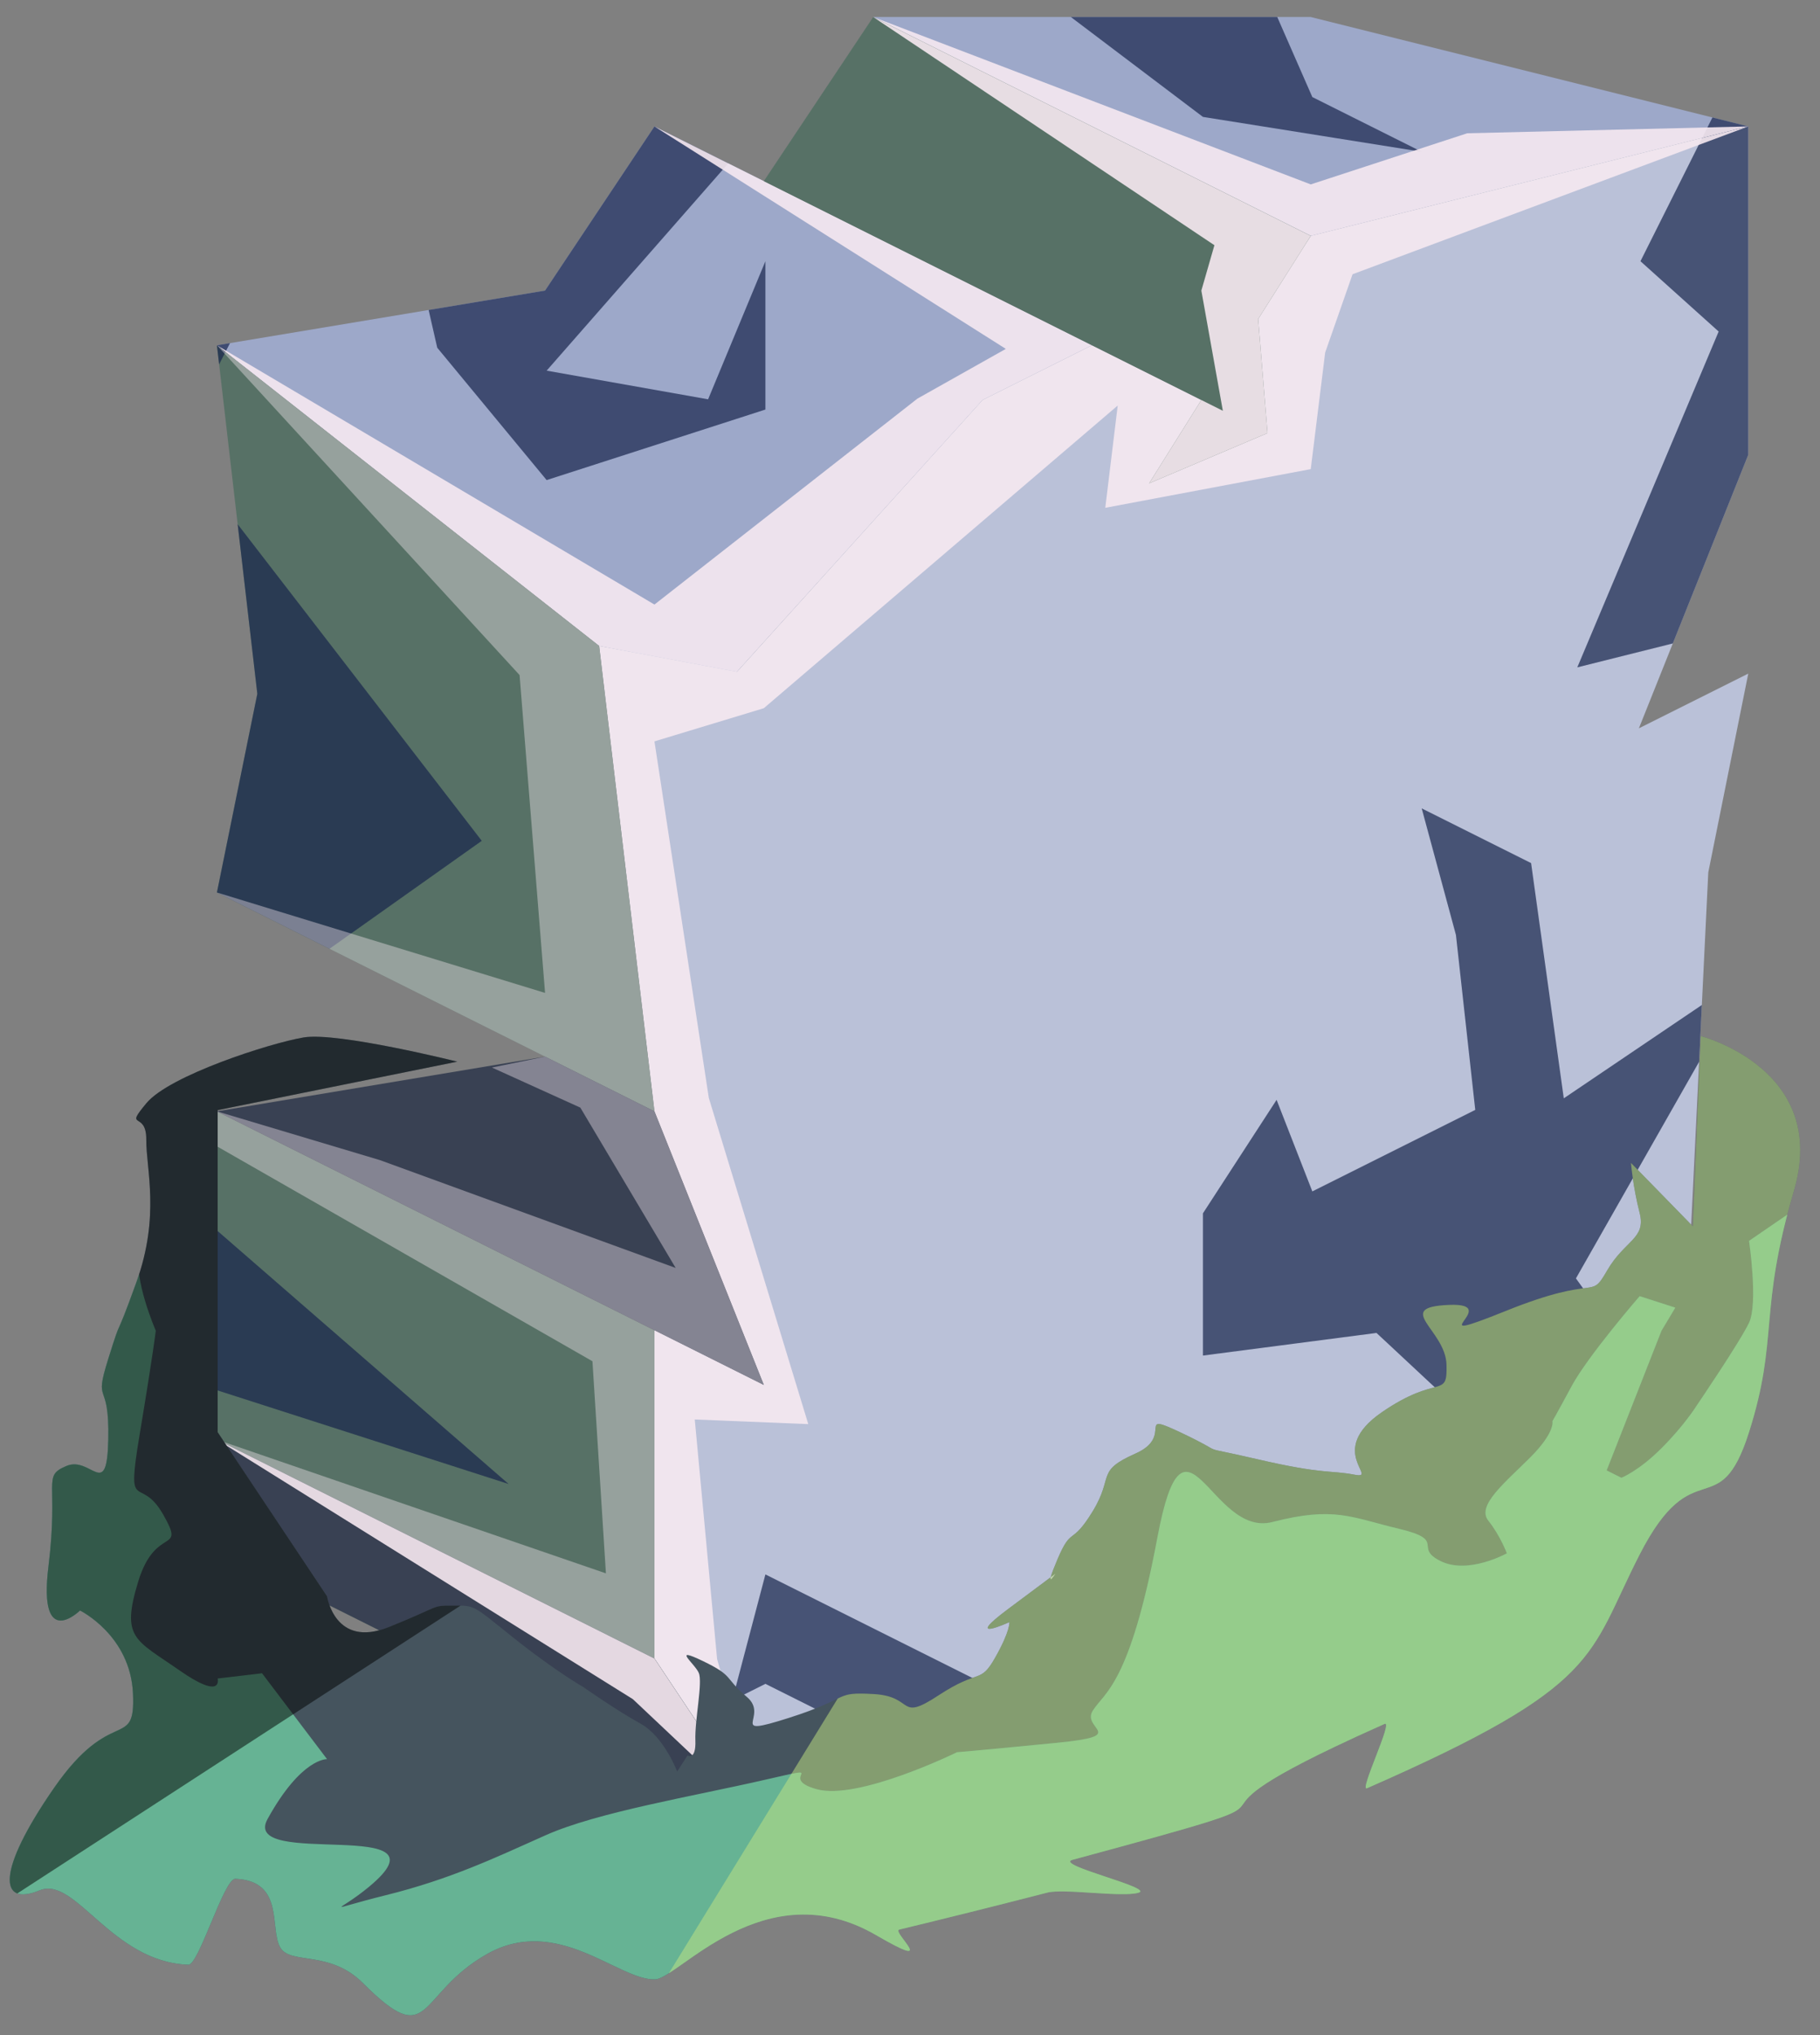 <?xml version="1.0" encoding="UTF-8" standalone="no"?><!DOCTYPE svg PUBLIC "-//W3C//DTD SVG 1.1//EN" "http://www.w3.org/Graphics/SVG/1.1/DTD/svg11.dtd"><svg width="100%" height="100%" viewBox="0 0 85 95" version="1.1" xmlns="http://www.w3.org/2000/svg" xmlns:xlink="http://www.w3.org/1999/xlink" xml:space="preserve" xmlns:serif="http://www.serif.com/" style="fill-rule:evenodd;clip-rule:evenodd;stroke-linejoin:round;stroke-miterlimit:1.414;"><rect x="0" y="0" width="85" height="95" fill="#808080" stroke="none"/><g id="Runestone_grass_runes_2"><g id="F_Runestone_runes_2"><g><g><path d="M61.216,0.794l20.434,5.108l-20.434,5.109l-20.434,-10.217l20.434,0Z" style="fill:#9da8c9;"/><clipPath id="_clip1"><path d="M61.216,0.794l20.434,5.108l-20.434,5.109l-20.434,-10.217l20.434,0Z"/></clipPath><g clip-path="url(#_clip1)"><path d="M81.724,70.942l-8.123,-11.265l8.123,-14.278l-8.69,5.872l-1.527,-10.981l-5.109,-2.554l1.599,5.908l0.902,8.167l-7.609,3.805l-1.669,-4.274l-3.44,5.297l0,6.64l8.106,-1.056l7.22,6.731l-10.217,12.205l-15.326,-2.555l-10.217,-5.108l-1.552,5.885l1.552,-0.777l7.891,3.946l-38.542,1.163l0,-20.434l18.658,5.996l-18.658,-16.213l0,-15.326l7.231,8.724l10.173,-7.209l-14.219,-18.433l9.122,-17.796l3.018,13.21l5.109,6.179l10.217,-3.293l0,-6.924l-2.676,6.446l-7.541,-1.338l10.217,-11.653l6.839,-10.47l13.595,10.278l10.217,1.628l-5.108,-2.554l-3.674,-8.381l24.108,5.843l-5.109,10.201l3.652,3.282l-6.602,15.677l11.809,-2.955l3.084,-40.684l-80.272,5.841l-16.808,107.384l98.739,-15.334l-8.493,-14.463Z" style="fill:#17244c;fill-opacity:0.7;"/><path d="M81.65,5.902l-18.481,6.9l-1.279,3.654l-0.674,5.443l-9.596,1.806l0.581,-4.774l-16.528,14.129l-5.108,1.548l2.539,16.645l4.645,15.226l-5.301,-0.216l1.043,11.184l2.182,7.637l-6.117,-5.766l-19.425,-12.114l18.167,6.242l-0.629,-9.902l-17.538,-10.033l0,-1.632l7.618,2.278l13.807,5.032l-4.452,-7.484l-4.129,-1.871l2.481,-0.509l-15.325,-7.663l15.325,4.688l-1.19,-14.838l-14.135,-15.393l20.434,12.102l12.281,-9.613l4.129,-2.322l-16.41,-10.384l26.546,13.273l-1.004,-5.61l0.61,-2.118l-15.935,-10.653l20.434,7.814l7.307,-2.387l13.127,-0.319Z" style="fill:#f6e9f1;fill-opacity:0.9;"/></g><path d="M30.565,5.902l-5.109,7.663l-15.325,2.554l17.852,14.035l6.39,1.254l11.517,-12.735l5.109,-2.554l-20.434,-10.217" style="fill:#9da8c9;"/><clipPath id="_clip2"><path d="M30.565,5.902l-5.109,7.663l-15.325,2.554l17.852,14.035l6.39,1.254l11.517,-12.735l5.109,-2.554l-20.434,-10.217"/></clipPath><g clip-path="url(#_clip2)"><path d="M81.724,70.942l-8.123,-11.265l8.123,-14.278l-8.69,5.872l-1.527,-10.981l-5.109,-2.554l1.599,5.908l0.902,8.167l-7.609,3.805l-1.669,-4.274l-3.44,5.297l0,6.64l8.106,-1.056l7.22,6.731l-10.217,12.205l-15.326,-2.555l-10.217,-5.108l-1.552,5.885l1.552,-0.777l7.891,3.946l-38.542,1.163l0,-20.434l18.658,5.996l-18.658,-16.213l0,-15.326l7.231,8.724l10.173,-7.209l-14.219,-18.433l9.122,-17.796l3.018,13.21l5.109,6.179l10.217,-3.293l0,-6.924l-2.676,6.446l-7.541,-1.338l10.217,-11.653l6.839,-10.47l13.595,10.278l10.217,1.628l-5.108,-2.554l-3.674,-8.381l24.108,5.843l-5.109,10.201l3.652,3.282l-6.602,15.677l11.809,-2.955l3.084,-40.684l-80.272,5.841l-16.808,107.384l98.739,-15.334l-8.493,-14.463Z" style="fill:#17244c;fill-opacity:0.7;"/><path d="M81.65,5.902l-18.481,6.9l-1.279,3.654l-0.674,5.443l-9.596,1.806l0.581,-4.774l-16.528,14.129l-5.108,1.548l2.539,16.645l4.645,15.226l-5.301,-0.216l1.043,11.184l2.182,7.637l-6.117,-5.766l-19.425,-12.114l18.167,6.242l-0.629,-9.902l-17.538,-10.033l0,-1.632l7.618,2.278l13.807,5.032l-4.452,-7.484l-4.129,-1.871l2.481,-0.509l-15.325,-7.663l15.325,4.688l-1.19,-14.838l-14.135,-15.393l20.434,12.102l12.281,-9.613l4.129,-2.322l-16.41,-10.384l26.546,13.273l-1.004,-5.61l0.61,-2.118l-15.935,-10.653l20.434,7.814l7.307,-2.387l13.127,-0.319Z" style="fill:#f6e9f1;fill-opacity:0.9;"/></g><path d="M81.65,5.902l-20.434,5.109l-5.109,7.662l-5.108,-2.554l-5.109,2.554l-11.468,12.687l-6.441,-1.207l2.584,21.726l5.108,12.771l-5.108,-2.554l0,15.326l5.108,7.662l15.326,-7.662l0,-5.109l5.108,-2.554l5.109,2.554l17.456,-8.728l1.11,-22.857l1.868,-9.283l-5.109,2.554l5.109,-12.771l0,-15.326Z" style="fill:#bac1d8;"/><clipPath id="_clip3"><path d="M81.65,5.902l-20.434,5.109l-5.109,7.662l-5.108,-2.554l-5.109,2.554l-11.468,12.687l-6.441,-1.207l2.584,21.726l5.108,12.771l-5.108,-2.554l0,15.326l5.108,7.662l15.326,-7.662l0,-5.109l5.108,-2.554l5.109,2.554l17.456,-8.728l1.11,-22.857l1.868,-9.283l-5.109,2.554l5.109,-12.771l0,-15.326Z"/></clipPath><g clip-path="url(#_clip3)"><path d="M81.724,70.942l-8.123,-11.265l8.123,-14.278l-8.69,5.872l-1.527,-10.981l-5.109,-2.554l1.599,5.908l0.902,8.167l-7.609,3.805l-1.669,-4.274l-3.44,5.297l0,6.64l8.106,-1.056l7.22,6.731l-10.217,12.205l-15.326,-2.555l-10.217,-5.108l-1.552,5.885l1.552,-0.777l7.891,3.946l-38.542,1.163l0,-20.434l18.658,5.996l-18.658,-16.213l0,-15.326l7.231,8.724l10.173,-7.209l-14.219,-18.433l9.122,-17.796l3.018,13.21l5.109,6.179l10.217,-3.293l0,-6.924l-2.676,6.446l-7.541,-1.338l10.217,-11.653l6.839,-10.47l13.595,10.278l10.217,1.628l-5.108,-2.554l-3.674,-8.381l24.108,5.843l-5.109,10.201l3.652,3.282l-6.602,15.677l11.809,-2.955l3.084,-40.684l-80.272,5.841l-16.808,107.384l98.739,-15.334l-8.493,-14.463Z" style="fill:#17244c;fill-opacity:0.7;"/><path d="M81.65,5.902l-18.481,6.9l-1.279,3.654l-0.674,5.443l-9.596,1.806l0.581,-4.774l-16.528,14.129l-5.108,1.548l2.539,16.645l4.645,15.226l-5.301,-0.216l1.043,11.184l2.182,7.637l-6.117,-5.766l-19.425,-12.114l18.167,6.242l-0.629,-9.902l-17.538,-10.033l0,-1.632l7.618,2.278l13.807,5.032l-4.452,-7.484l-4.129,-1.871l2.481,-0.509l-15.325,-7.663l15.325,4.688l-1.19,-14.838l-14.135,-15.393l20.434,12.102l12.281,-9.613l4.129,-2.322l-16.41,-10.384l26.546,13.273l-1.004,-5.61l0.61,-2.118l-15.935,-10.653l20.434,7.814l7.307,-2.387l13.127,-0.319Z" style="fill:#f6e9f1;fill-opacity:0.9;"/></g><path d="M10.131,16.119l17.852,14.035l2.582,21.725l-20.434,-10.217l1.887,-9.274l-1.887,-16.269Z" style="fill:#577166;"/><clipPath id="_clip4"><path d="M10.131,16.119l17.852,14.035l2.582,21.725l-20.434,-10.217l1.887,-9.274l-1.887,-16.269Z"/></clipPath><g clip-path="url(#_clip4)"><path d="M81.724,70.942l-8.123,-11.265l8.123,-14.278l-8.69,5.872l-1.527,-10.981l-5.109,-2.554l1.599,5.908l0.902,8.167l-7.609,3.805l-1.669,-4.274l-3.44,5.297l0,6.64l8.106,-1.056l7.22,6.731l-10.217,12.205l-15.326,-2.555l-10.217,-5.108l-1.552,5.885l1.552,-0.777l7.891,3.946l-38.542,1.163l0,-20.434l18.658,5.996l-18.658,-16.213l0,-15.326l7.231,8.724l10.173,-7.209l-14.219,-18.433l9.122,-17.796l3.018,13.21l5.109,6.179l10.217,-3.293l0,-6.924l-2.676,6.446l-7.541,-1.338l10.217,-11.653l6.839,-10.47l13.595,10.278l10.217,1.628l-5.108,-2.554l-3.674,-8.381l24.108,5.843l-5.109,10.201l3.652,3.282l-6.602,15.677l11.809,-2.955l3.084,-40.684l-80.272,5.841l-16.808,107.384l98.739,-15.334l-8.493,-14.463Z" style="fill:#17244c;fill-opacity:0.7;"/><path d="M81.65,5.902l-18.481,6.9l-1.279,3.654l-0.674,5.443l-9.596,1.806l0.581,-4.774l-16.528,14.129l-5.108,1.548l2.539,16.645l4.645,15.226l-5.301,-0.216l1.043,11.184l2.182,7.637l-6.117,-5.766l-19.425,-12.114l18.167,6.242l-0.629,-9.902l-17.538,-10.033l0,-1.632l7.618,2.278l13.807,5.032l-4.452,-7.484l-4.129,-1.871l2.481,-0.509l-15.325,-7.663l15.325,4.688l-1.19,-14.838l-14.135,-15.393l20.434,12.102l12.281,-9.613l4.129,-2.322l-16.41,-10.384l26.546,13.273l-1.004,-5.61l0.61,-2.118l-15.935,-10.653l20.434,7.814l7.307,-2.387l13.127,-0.319Z" style="fill:#f6e9f1;fill-opacity:0.4;"/></g><path d="M35.673,85.084l-20.434,-10.217l-5.108,-7.663l0,-15.325l20.434,10.217l0,15.326l5.108,7.662Z" style="fill:#577166;"/><clipPath id="_clip5"><path d="M35.673,85.084l-20.434,-10.217l-5.108,-7.663l0,-15.325l20.434,10.217l0,15.326l5.108,7.662Z"/></clipPath><g clip-path="url(#_clip5)"><path d="M81.724,70.942l-8.123,-11.265l8.123,-14.278l-8.69,5.872l-1.527,-10.981l-5.109,-2.554l1.599,5.908l0.902,8.167l-7.609,3.805l-1.669,-4.274l-3.44,5.297l0,6.64l8.106,-1.056l7.22,6.731l-10.217,12.205l-15.326,-2.555l-10.217,-5.108l-1.552,5.885l1.552,-0.777l7.891,3.946l-38.542,1.163l0,-20.434l18.658,5.996l-18.658,-16.213l0,-15.326l7.231,8.724l10.173,-7.209l-14.219,-18.433l9.122,-17.796l3.018,13.21l5.109,6.179l10.217,-3.293l0,-6.924l-2.676,6.446l-7.541,-1.338l10.217,-11.653l6.839,-10.47l13.595,10.278l10.217,1.628l-5.108,-2.554l-3.674,-8.381l24.108,5.843l-5.109,10.201l3.652,3.282l-6.602,15.677l11.809,-2.955l3.084,-40.684l-80.272,5.841l-16.808,107.384l98.739,-15.334l-8.493,-14.463Z" style="fill:#17244c;fill-opacity:0.7;"/><path d="M81.65,5.902l-18.481,6.9l-1.279,3.654l-0.674,5.443l-9.596,1.806l0.581,-4.774l-16.528,14.129l-5.108,1.548l2.539,16.645l4.645,15.226l-5.301,-0.216l1.043,11.184l2.182,7.637l-6.117,-5.766l-19.425,-12.114l18.167,6.242l-0.629,-9.902l-17.538,-10.033l0,-1.632l7.618,2.278l13.807,5.032l-4.452,-7.484l-4.129,-1.871l2.481,-0.509l-15.325,-7.663l15.325,4.688l-1.19,-14.838l-14.135,-15.393l20.434,12.102l12.281,-9.613l4.129,-2.322l-16.41,-10.384l26.546,13.273l-1.004,-5.61l0.61,-2.118l-15.935,-10.653l20.434,7.814l7.307,-2.387l13.127,-0.319Z" style="fill:#f6e9f1;fill-opacity:0.4;"/></g><path d="M10.131,41.662l15.325,7.663l-15.325,2.554l25.542,12.771l-5.108,-12.771l-20.434,-10.217Z" style="fill:#394153;"/><clipPath id="_clip6"><path d="M10.131,41.662l15.325,7.663l-15.325,2.554l25.542,12.771l-5.108,-12.771l-20.434,-10.217Z"/></clipPath><g clip-path="url(#_clip6)"><path d="M81.65,5.902l-18.481,6.9l-1.279,3.654l-0.674,5.443l-9.596,1.806l0.581,-4.774l-16.528,14.129l-5.108,1.548l2.539,16.645l4.645,15.226l-5.301,-0.216l1.043,11.184l2.182,7.637l-6.117,-5.766l-19.425,-12.114l18.167,6.242l-0.629,-9.902l-17.538,-10.033l0,-1.632l7.618,2.278l13.807,5.032l-4.452,-7.484l-4.129,-1.871l2.481,-0.509l-15.325,-7.663l15.325,4.688l-1.19,-14.838l-14.135,-15.393l20.434,12.102l12.281,-9.613l4.129,-2.322l-16.41,-10.384l26.546,13.273l-1.004,-5.61l0.61,-2.118l-15.935,-10.653l20.434,7.814l7.307,-2.387l13.127,-0.319Z" style="fill:#f6e9f1;fill-opacity:0.4;"/></g><path d="M10.131,67.204l20.434,10.218l5.108,7.662l-20.434,-10.217l-5.108,-7.663Z" style="fill:#394153;"/><clipPath id="_clip7"><path d="M10.131,67.204l20.434,10.218l5.108,7.662l-20.434,-10.217l-5.108,-7.663Z"/></clipPath><g clip-path="url(#_clip7)"><path d="M81.65,5.902l-18.481,6.9l-1.279,3.654l-0.674,5.443l-9.596,1.806l0.581,-4.774l-16.528,14.129l-5.108,1.548l2.539,16.645l4.645,15.226l-5.301,-0.216l1.043,11.184l2.182,7.637l-6.117,-5.766l-19.425,-12.114l18.167,6.242l-0.629,-9.902l-17.538,-10.033l0,-1.632l7.618,2.278l13.807,5.032l-4.452,-7.484l-4.129,-1.871l2.481,-0.509l-15.325,-7.663l15.325,4.688l-1.19,-14.838l-14.135,-15.393l20.434,12.102l12.281,-9.613l4.129,-2.322l-16.41,-10.384l26.546,13.273l-1.004,-5.61l0.61,-2.118l-15.935,-10.653l20.434,7.814l7.307,-2.387l13.127,-0.319Z" style="fill:#f6e9f1;fill-opacity:0.9;"/></g><path d="M40.782,0.794l-5.109,7.662l20.434,10.217l-2.438,3.89l5.527,-2.345l-0.435,-5.326l2.455,-3.881l-20.434,-10.217Z" style="fill:#577166;"/><clipPath id="_clip8"><path d="M40.782,0.794l-5.109,7.662l20.434,10.217l-2.438,3.89l5.527,-2.345l-0.435,-5.326l2.455,-3.881l-20.434,-10.217Z"/></clipPath><g clip-path="url(#_clip8)"><path d="M81.65,5.902l-18.481,6.9l-1.279,3.654l-0.674,5.443l-9.596,1.806l0.581,-4.774l-16.528,14.129l-5.108,1.548l2.539,16.645l4.645,15.226l-5.301,-0.216l1.043,11.184l2.182,7.637l-6.117,-5.766l-19.425,-12.114l18.167,6.242l-0.629,-9.902l-17.538,-10.033l0,-1.632l7.618,2.278l13.807,5.032l-4.452,-7.484l-4.129,-1.871l2.481,-0.509l-15.325,-7.663l15.325,4.688l-1.19,-14.838l-14.135,-15.393l20.434,12.102l12.281,-9.613l4.129,-2.322l-16.41,-10.384l26.546,13.273l-1.004,-5.61l0.61,-2.118l-15.935,-10.653l20.434,7.814l7.307,-2.387l13.127,-0.319Z" style="fill:#f6e9f1;fill-opacity:0.9;"/></g></g></g></g><path d="M79.43,48.366c0,0 6.023,1.537 4.351,7.225c-1.672,5.689 -0.691,6.842 -2.095,11.265c-1.405,4.424 -2.577,0.768 -5.109,5.714c-2.445,4.776 -1.717,6.082 -12.733,10.908c-0.392,0.171 1.247,-3.193 0.82,-3.003c-0.898,0.4 -1.668,0.754 -2.331,1.071c-8.523,4.066 0.853,1.733 -12.241,5.273c-0.883,0.239 3.879,1.316 3.076,1.538c-0.803,0.222 -3.477,-0.207 -4.251,-0.008c-2.579,0.663 -4.884,1.237 -6.919,1.727c-0.37,0.089 1.938,2.016 -1.083,0.259c-5.189,-3.018 -9.236,2.024 -10.315,2.064c-1.716,0.063 -4.565,-3.054 -7.872,-1.173c-3.306,1.881 -2.554,4.569 -5.78,1.344c-1.543,-1.544 -3.353,-0.852 -3.845,-1.639c-0.538,-0.858 0.225,-3.129 -2.109,-3.227c-0.531,-0.022 -1.709,4.029 -2.194,4.012c-3.597,-0.129 -5.276,-4.159 -6.946,-3.473c-1.895,0.778 -2.04,-0.867 0.667,-4.775c2.707,-3.909 3.812,-1.699 3.69,-4.417c-0.123,-2.718 -2.474,-3.872 -2.474,-3.872c0,0 -1.964,1.936 -1.473,-2.057c0.491,-3.993 -0.318,-4.202 0.839,-4.689c1.157,-0.487 1.892,1.664 1.955,-1.239c0.063,-2.904 -0.708,-1.506 0,-3.764c0.708,-2.258 0.201,-0.492 1.315,-3.579c1.113,-3.088 0.45,-5.273 0.459,-6.653c0.009,-1.381 -1.066,-0.413 0.009,-1.703c1.075,-1.291 5.754,-2.798 7.339,-3.066c1.586,-0.268 7.177,1.13 7.177,1.13l-11.191,2.263l0,15.034l5.109,7.663c0,0 0.363,2.441 2.875,1.437c2.511,-1.004 1.961,-1.004 3.007,-1.004c1.046,0 0.88,-0.055 2.807,1.487c1.927,1.541 3.277,2.314 3.277,2.314c0,0 1.568,1.099 2.669,1.705c1.101,0.605 1.717,2.237 1.717,2.237l0.485,-0.751c0,0 0.4,0.25 0.365,-0.701c-0.034,-0.95 0.351,-2.712 0.158,-3.152c-0.192,-0.441 -1.294,-1.267 0.193,-0.551c1.486,0.716 0.969,0.76 2.053,1.674c1.085,0.913 -1.018,1.927 1.96,0.98c2.979,-0.947 2.056,-1.223 3.976,-1.113c1.921,0.111 1.095,1.322 3.022,0.056c1.926,-1.267 1.926,-0.496 2.642,-1.762c0.716,-1.266 0.661,-1.652 0.661,-1.652c0,0 -2.243,1.017 -0.048,-0.62l2.195,-1.637c0,0 -0.569,0.899 0.101,-0.679c0.67,-1.578 0.637,-0.587 1.644,-2.239c1.008,-1.651 0.123,-1.864 1.997,-2.694c1.873,-0.829 -0.109,-2.04 2.204,-0.939c2.312,1.101 0.378,0.48 3.492,1.204c3.114,0.723 3.389,0.502 4.545,0.723c1.157,0.22 -1.376,-1.102 1.267,-2.918c2.642,-1.817 3.064,-0.588 3.018,-2.221c-0.045,-1.633 -2.523,-2.679 0.12,-2.789c2.642,-0.11 -1.705,2.033 2.671,0.273c4.376,-1.76 3.88,-0.438 4.706,-1.87c0.826,-1.431 1.835,-1.486 1.523,-2.697c-0.312,-1.211 -0.405,-2.333 -0.405,-2.333l2.892,2.961l0.366,-8.882Z" style="fill:#45545e;"/><clipPath id="_clip9"><path d="M79.43,48.366c0,0 6.023,1.537 4.351,7.225c-1.672,5.689 -0.691,6.842 -2.095,11.265c-1.405,4.424 -2.577,0.768 -5.109,5.714c-2.445,4.776 -1.717,6.082 -12.733,10.908c-0.392,0.171 1.247,-3.193 0.82,-3.003c-0.898,0.4 -1.668,0.754 -2.331,1.071c-8.523,4.066 0.853,1.733 -12.241,5.273c-0.883,0.239 3.879,1.316 3.076,1.538c-0.803,0.222 -3.477,-0.207 -4.251,-0.008c-2.579,0.663 -4.884,1.237 -6.919,1.727c-0.37,0.089 1.938,2.016 -1.083,0.259c-5.189,-3.018 -9.236,2.024 -10.315,2.064c-1.716,0.063 -4.565,-3.054 -7.872,-1.173c-3.306,1.881 -2.554,4.569 -5.78,1.344c-1.543,-1.544 -3.353,-0.852 -3.845,-1.639c-0.538,-0.858 0.225,-3.129 -2.109,-3.227c-0.531,-0.022 -1.709,4.029 -2.194,4.012c-3.597,-0.129 -5.276,-4.159 -6.946,-3.473c-1.895,0.778 -2.04,-0.867 0.667,-4.775c2.707,-3.909 3.812,-1.699 3.69,-4.417c-0.123,-2.718 -2.474,-3.872 -2.474,-3.872c0,0 -1.964,1.936 -1.473,-2.057c0.491,-3.993 -0.318,-4.202 0.839,-4.689c1.157,-0.487 1.892,1.664 1.955,-1.239c0.063,-2.904 -0.708,-1.506 0,-3.764c0.708,-2.258 0.201,-0.492 1.315,-3.579c1.113,-3.088 0.45,-5.273 0.459,-6.653c0.009,-1.381 -1.066,-0.413 0.009,-1.703c1.075,-1.291 5.754,-2.798 7.339,-3.066c1.586,-0.268 7.177,1.13 7.177,1.13l-11.191,2.263l0,15.034l5.109,7.663c0,0 0.363,2.441 2.875,1.437c2.511,-1.004 1.961,-1.004 3.007,-1.004c1.046,0 0.88,-0.055 2.807,1.487c1.927,1.541 3.277,2.314 3.277,2.314c0,0 1.568,1.099 2.669,1.705c1.101,0.605 1.717,2.237 1.717,2.237l0.485,-0.751c0,0 0.4,0.25 0.365,-0.701c-0.034,-0.95 0.351,-2.712 0.158,-3.152c-0.192,-0.441 -1.294,-1.267 0.193,-0.551c1.486,0.716 0.969,0.76 2.053,1.674c1.085,0.913 -1.018,1.927 1.96,0.98c2.979,-0.947 2.056,-1.223 3.976,-1.113c1.921,0.111 1.095,1.322 3.022,0.056c1.926,-1.267 1.926,-0.496 2.642,-1.762c0.716,-1.266 0.661,-1.652 0.661,-1.652c0,0 -2.243,1.017 -0.048,-0.62l2.195,-1.637c0,0 -0.569,0.899 0.101,-0.679c0.67,-1.578 0.637,-0.587 1.644,-2.239c1.008,-1.651 0.123,-1.864 1.997,-2.694c1.873,-0.829 -0.109,-2.04 2.204,-0.939c2.312,1.101 0.378,0.48 3.492,1.204c3.114,0.723 3.389,0.502 4.545,0.723c1.157,0.22 -1.376,-1.102 1.267,-2.918c2.642,-1.817 3.064,-0.588 3.018,-2.221c-0.045,-1.633 -2.523,-2.679 0.12,-2.789c2.642,-0.11 -1.705,2.033 2.671,0.273c4.376,-1.76 3.88,-0.438 4.706,-1.87c0.826,-1.431 1.835,-1.486 1.523,-2.697c-0.312,-1.211 -0.405,-2.333 -0.405,-2.333l2.892,2.961l0.366,-8.882Z"/></clipPath><g clip-path="url(#_clip9)"><path d="M85.98,36.374l18.329,50.033l-68.039,22.174l-11.593,-5.796l28.829,-46.888l32.474,-19.523" style="fill:#c4e783;fill-opacity:0.5;"/><path d="M88.028,52.119l-4.555,4.581l-1.787,1.225c0,0 0.431,2.914 0,3.823c-0.432,0.908 -2.456,3.881 -2.456,3.881c0,0 -0.557,0.898 -1.632,1.974c-1.075,1.075 -1.873,1.381 -1.873,1.381l-0.689,-0.344l2.562,-6.521l0.645,-1.076l-1.666,-0.537c0,0 -2.42,2.795 -3.172,4.193c-0.753,1.398 -0.901,1.64 -0.901,1.64c0,0 0.147,0.511 -1.035,1.694c-1.183,1.182 -2.522,2.249 -1.96,2.952c0.562,0.703 0.866,1.526 0.866,1.526c0,0 -1.809,1.005 -3.099,0.36c-1.291,-0.645 0.322,-0.967 -1.936,-1.505c-2.258,-0.538 -3.018,-1.061 -5.917,-0.316c-2.9,0.746 -4.083,-6.136 -5.373,0.746c-1.29,6.882 -2.483,7.204 -3.016,8.064c-0.532,0.861 1.738,1.159 -1.655,1.494c-3.393,0.334 -4.684,0.442 -4.684,0.442c0,0 -4.619,2.268 -6.556,1.725c-1.938,-0.542 0.841,-1.187 -2.43,-0.435c-3.272,0.753 -7.808,1.506 -10.217,2.581c-2.409,1.075 -4.448,2.051 -7.461,2.8c-3.013,0.748 -2.275,0.839 -0.786,-0.398c4.039,-3.352 -6.057,-0.788 -4.747,-3.159c1.582,-2.863 2.777,-2.791 2.777,-2.791l-3.037,-4.01l-2.072,0.246c0,0 0.273,1.057 -1.792,-0.386c-2.066,-1.442 -2.732,-1.484 -1.915,-4.151c0.817,-2.667 2.247,-1.225 1.156,-3.129c-1.091,-1.904 -1.737,0.139 -1.091,-3.732c0.645,-3.871 0.752,-4.838 0.752,-4.838c0,0 -1.077,-2.477 -0.753,-3.658c0.323,-1.181 0.431,-2.149 0.431,-2.149l-4.543,1.558l2.647,-6.074l0,-0.86c0,0 -6.599,-2.903 -7.567,0.753c-0.967,3.656 -3.215,4.065 -1.231,13.323c1.984,9.257 2.572,10.123 1.311,15.98c-1.262,5.858 -3.843,9.621 -0.832,10.911c3.01,1.291 0.322,2.258 11.72,2.904c11.398,0.645 59.586,-4.12 59.586,-4.12l22.994,-25.343l-3.011,-13.225" style="fill:#66b394;"/><clipPath id="_clip10"><path d="M88.028,52.119l-4.555,4.581l-1.787,1.225c0,0 0.431,2.914 0,3.823c-0.432,0.908 -2.456,3.881 -2.456,3.881c0,0 -0.557,0.898 -1.632,1.974c-1.075,1.075 -1.873,1.381 -1.873,1.381l-0.689,-0.344l2.562,-6.521l0.645,-1.076l-1.666,-0.537c0,0 -2.42,2.795 -3.172,4.193c-0.753,1.398 -0.901,1.64 -0.901,1.64c0,0 0.147,0.511 -1.035,1.694c-1.183,1.182 -2.522,2.249 -1.96,2.952c0.562,0.703 0.866,1.526 0.866,1.526c0,0 -1.809,1.005 -3.099,0.36c-1.291,-0.645 0.322,-0.967 -1.936,-1.505c-2.258,-0.538 -3.018,-1.061 -5.917,-0.316c-2.9,0.746 -4.083,-6.136 -5.373,0.746c-1.29,6.882 -2.483,7.204 -3.016,8.064c-0.532,0.861 1.738,1.159 -1.655,1.494c-3.393,0.334 -4.684,0.442 -4.684,0.442c0,0 -4.619,2.268 -6.556,1.725c-1.938,-0.542 0.841,-1.187 -2.43,-0.435c-3.272,0.753 -7.808,1.506 -10.217,2.581c-2.409,1.075 -4.448,2.051 -7.461,2.8c-3.013,0.748 -2.275,0.839 -0.786,-0.398c4.039,-3.352 -6.057,-0.788 -4.747,-3.159c1.582,-2.863 2.777,-2.791 2.777,-2.791l-3.037,-4.01l-2.072,0.246c0,0 0.273,1.057 -1.792,-0.386c-2.066,-1.442 -2.732,-1.484 -1.915,-4.151c0.817,-2.667 2.247,-1.225 1.156,-3.129c-1.091,-1.904 -1.737,0.139 -1.091,-3.732c0.645,-3.871 0.752,-4.838 0.752,-4.838c0,0 -1.077,-2.477 -0.753,-3.658c0.323,-1.181 0.431,-2.149 0.431,-2.149l-4.543,1.558l2.647,-6.074l0,-0.86c0,0 -6.599,-2.903 -7.567,0.753c-0.967,3.656 -3.215,4.065 -1.231,13.323c1.984,9.257 2.572,10.123 1.311,15.98c-1.262,5.858 -3.843,9.621 -0.832,10.911c3.01,1.291 0.322,2.258 11.72,2.904c11.398,0.645 59.586,-4.12 59.586,-4.12l22.994,-25.343l-3.011,-13.225"/></clipPath><g clip-path="url(#_clip10)"><path d="M85.98,36.374l18.329,50.033l-68.039,22.174l-11.593,-5.796l28.829,-46.888l32.474,-19.523" style="fill:#c4e783;fill-opacity:0.5;"/></g><path d="M29.786,69.58l-34.27,22.243l-1.49,-52.228l38.658,5.891l-2.898,24.094" style="fill-opacity:0.5;"/></g></g></svg>